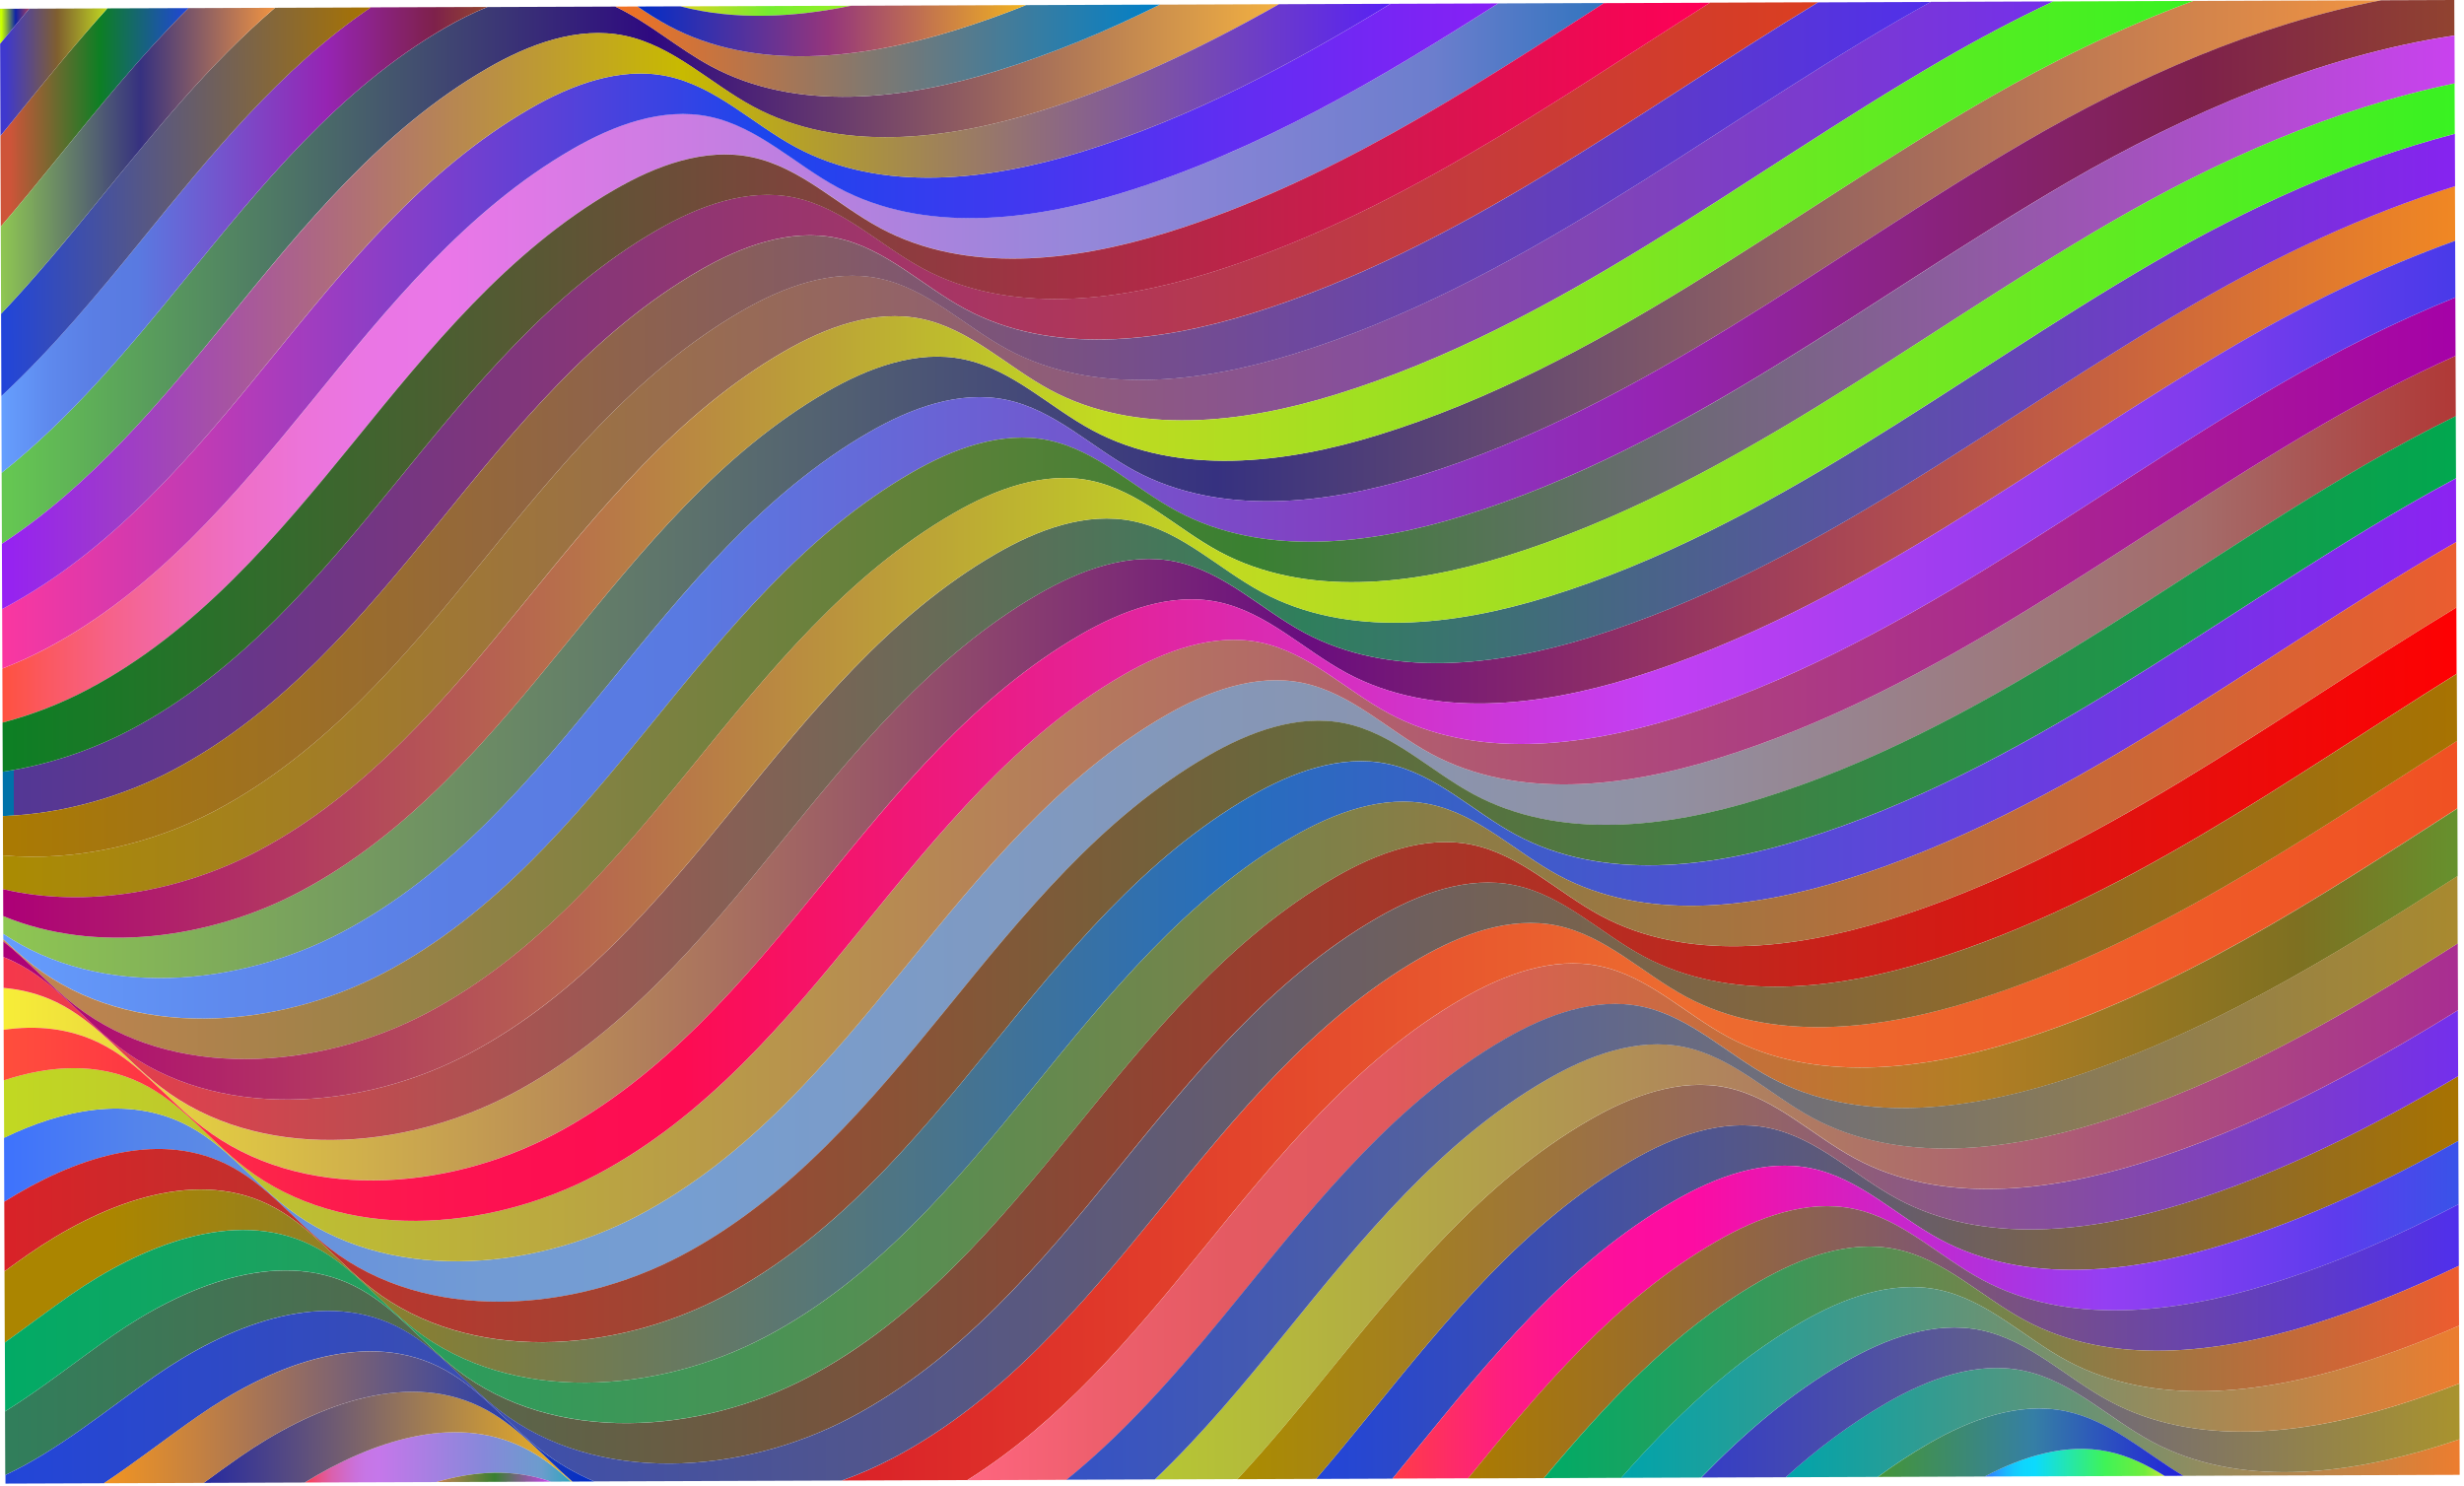 <?xml version="1.0" encoding="UTF-8" standalone="no"?><!DOCTYPE svg PUBLIC "-//W3C//DTD SVG 1.1//EN" "http://www.w3.org/Graphics/SVG/1.1/DTD/svg11.dtd"><svg width="100%" height="100%" viewBox="0 0 237 143" version="1.1" xmlns="http://www.w3.org/2000/svg" xmlns:xlink="http://www.w3.org/1999/xlink" xml:space="preserve" xmlns:serif="http://www.serif.com/" style="fill-rule:evenodd;clip-rule:evenodd;stroke-linejoin:round;stroke-miterlimit:2;"><path d="M34.021,42.526c7.354,-9.054 14.874,-18.383 25.107,-24.29c3.985,-2.302 8.663,-4.066 13.195,-3.125c4.679,0.977 8.205,4.591 12.381,6.838c8.242,4.422 18.52,3.214 27.501,0.433c15.292,-4.737 28.669,-13.44 42.084,-22.089l-10.181,0.036c-11.409,7.277 -22.995,14.138 -35.965,18.157c-8.981,2.781 -19.259,3.989 -27.501,-0.434c-4.186,-2.246 -7.703,-5.86 -12.382,-6.837c-4.54,-0.941 -9.219,0.822 -13.194,3.124c-10.243,5.917 -17.753,15.246 -25.107,24.291c-7.355,9.045 -15.105,18.277 -25.58,23.804c-1.334,0.705 -2.725,1.331 -4.152,1.886l0.019,5.197c2.865,-0.755 5.646,-1.838 8.214,-3.187c10.466,-5.535 18.207,-14.75 25.561,-23.804Z" style="fill:url(#_Linear1);fill-rule:nonzero;"/><path d="M32.917,89.672c10.475,-5.527 18.206,-14.742 25.561,-23.796c7.354,-9.053 14.873,-18.383 25.107,-24.29c3.985,-2.302 8.663,-4.066 13.194,-3.124c4.679,0.976 8.206,4.591 12.382,6.837c8.242,4.422 18.52,3.215 27.501,0.434c21.371,-6.621 39.007,-20.988 58.232,-32.151c10.463,-6.076 22.212,-11.271 34.146,-13.557l-18.093,0.065c-7.018,2.579 -13.802,5.929 -20.125,9.596c-19.215,11.162 -36.86,25.53 -58.231,32.151c-8.982,2.781 -19.26,3.988 -27.501,-0.434c-4.186,-2.247 -7.703,-5.861 -12.382,-6.837c-4.541,-0.942 -9.219,0.822 -13.195,3.124c-10.242,5.916 -17.752,15.245 -25.116,24.299c-7.364,9.054 -15.086,18.269 -25.561,23.796c-8.652,4.562 -19.695,6.02 -28.524,2.345l0.006,1.712c9.291,6.245 22.557,5.133 32.599,-0.17Z" style="fill:url(#_Linear2);fill-rule:nonzero;"/><path d="M36.988,93.568c10.475,-5.527 18.207,-14.741 25.561,-23.795c7.355,-9.054 14.874,-18.384 25.108,-24.291c3.984,-2.302 8.663,-4.066 13.194,-3.124c4.679,0.976 8.205,4.591 12.382,6.837c8.241,4.422 18.519,3.215 27.501,0.434c21.371,-6.621 39.007,-20.988 58.231,-32.151c11.329,-6.576 24.164,-12.12 37.114,-14.064l-0.012,-3.414l-7.036,0.025c-11.934,2.286 -23.683,7.481 -34.137,13.557c-19.215,11.163 -36.861,25.53 -58.232,32.151c-8.981,2.781 -19.259,3.988 -27.501,-0.434c-4.185,-2.246 -7.703,-5.861 -12.382,-6.837c-4.54,-0.942 -9.218,0.822 -13.194,3.124c-10.243,5.907 -17.753,15.246 -25.107,24.29c-7.355,9.045 -15.096,18.269 -25.561,23.796c-10.042,5.294 -23.308,6.415 -32.599,0.17l0.002,0.514c0.935,0.883 1.878,1.749 2.896,2.526c9.321,7.185 23.307,6.213 33.772,0.686Z" style="fill:url(#_Linear3);fill-rule:nonzero;"/><path d="M29.94,38.639c7.354,-9.054 14.874,-18.383 25.107,-24.291c3.985,-2.302 8.664,-4.065 13.195,-3.124c4.679,0.977 8.205,4.591 12.382,6.837c8.241,4.422 18.519,3.215 27.501,0.434c12.979,-4.028 24.574,-10.889 35.974,-18.166l-10.347,0.037c-9.413,5.753 -19.087,10.949 -29.69,14.233c-8.981,2.781 -19.259,3.988 -27.501,-0.434c-4.185,-2.246 -7.702,-5.861 -12.381,-6.837c-4.541,-0.942 -9.219,0.822 -13.195,3.124c-10.243,5.916 -17.753,15.246 -25.107,24.291c-7.354,9.045 -15.105,18.268 -25.57,23.795c-0.037,0.018 -0.065,0.036 -0.101,0.054l0.02,5.719c1.427,-0.546 2.818,-1.18 4.152,-1.886c10.475,-5.518 18.207,-14.741 25.561,-23.786Z" style="fill:url(#_Linear4);fill-rule:nonzero;"/><path d="M42.173,50.31c7.355,-9.054 14.874,-18.384 25.107,-24.291c3.985,-2.302 8.664,-4.066 13.195,-3.124c4.679,0.976 8.205,4.591 12.382,6.837c8.241,4.422 18.519,3.215 27.501,0.434c19.98,-6.191 36.708,-19.162 54.514,-29.947l-10.393,0.037c-15.513,9.846 -30.589,20.559 -48.193,26.014c-8.981,2.781 -19.259,3.988 -27.501,-0.434c-4.185,-2.246 -7.703,-5.861 -12.382,-6.837c-4.54,-0.942 -9.219,0.822 -13.194,3.124c-10.243,5.916 -17.753,15.245 -25.107,24.29c-7.355,9.045 -15.096,18.278 -25.57,23.805c-3.765,1.982 -7.974,3.38 -12.269,4.025l0.015,4.266c5.652,-0.198 11.382,-1.797 16.334,-4.404c10.466,-5.527 18.207,-14.742 25.561,-23.795Z" style="fill:url(#_Linear5);fill-rule:nonzero;"/><path d="M38.092,46.422c7.355,-9.054 14.874,-18.383 25.108,-24.29c3.984,-2.302 8.663,-4.066 13.194,-3.124c4.679,0.976 8.206,4.59 12.382,6.837c8.242,4.422 18.52,3.215 27.501,0.433c17.603,-5.454 32.68,-16.167 48.192,-26.013l-10.199,0.036c-13.414,8.65 -26.792,17.353 -42.074,22.09c-8.981,2.781 -19.259,3.989 -27.501,-0.434c-4.185,-2.246 -7.703,-5.86 -12.382,-6.837c-4.54,-0.941 -9.218,0.822 -13.194,3.125c-10.243,5.916 -17.753,15.245 -25.107,24.29c-7.355,9.045 -15.086,18.26 -25.552,23.786c-2.568,1.358 -5.349,2.441 -8.214,3.196l0.017,4.726c4.295,-0.645 8.504,-2.043 12.269,-4.025c10.474,-5.527 18.206,-14.751 25.56,-23.796Z" style="fill:url(#_Linear6);fill-rule:nonzero;"/><path d="M24.765,81.888c10.474,-5.526 18.206,-14.741 25.56,-23.795c7.355,-9.054 14.874,-18.383 25.108,-24.29c3.984,-2.303 8.663,-4.066 13.203,-3.125c4.679,0.977 8.206,4.591 12.382,6.837c8.242,4.423 18.52,3.215 27.501,0.434c21.371,-6.621 39.007,-20.988 58.232,-32.15c3.451,-2.008 7.05,-3.919 10.741,-5.661l-11.776,0.042c-1.031,0.562 -2.043,1.143 -3.046,1.723c-19.215,11.162 -36.861,25.529 -58.232,32.15c-8.981,2.781 -19.259,3.989 -27.501,-0.434c-4.185,-2.246 -7.702,-5.86 -12.381,-6.837c-4.541,-0.941 -9.219,0.822 -13.195,3.124c-10.243,5.917 -17.753,15.246 -25.107,24.291c-7.354,9.045 -15.095,18.277 -25.57,23.804c-6.139,3.241 -13.483,4.917 -20.393,4.294l0.012,3.246c7.993,1.869 17.098,0.24 24.462,-3.653Z" style="fill:url(#_Linear7);fill-rule:nonzero;"/><path d="M21.788,30.855c7.354,-9.054 14.874,-18.383 25.107,-24.29c3.985,-2.302 8.663,-4.066 13.195,-3.124c4.679,0.976 8.205,4.59 12.381,6.837c8.242,4.422 18.52,3.215 27.501,0.434c8.134,-2.521 15.711,-6.158 23.046,-10.308l-11.454,0.041c-5.035,2.501 -10.219,4.684 -15.654,6.37c-8.981,2.781 -19.259,3.989 -27.501,-0.433c-3.188,-1.709 -5.991,-4.218 -9.224,-5.749l-12.302,0.044c-1.409,0.555 -2.771,1.251 -4.059,1.992c-10.243,5.907 -17.753,15.245 -25.108,24.29c-5.352,6.582 -10.899,13.252 -17.556,18.526l0.024,6.819c8.52,-5.582 15.204,-13.578 21.604,-21.449Z" style="fill:url(#_Linear8);fill-rule:nonzero;"/><path d="M28.836,85.785c10.475,-5.527 18.207,-14.742 25.561,-23.796c7.354,-9.054 14.874,-18.383 25.107,-24.29c3.985,-2.302 8.673,-4.075 13.204,-3.133c4.679,0.976 8.205,4.59 12.382,6.837c8.241,4.422 18.519,3.215 27.501,0.434c21.371,-6.621 39.007,-20.988 58.231,-32.151c6.323,-3.667 13.107,-7.017 20.125,-9.596l-13.455,0.048c-3.691,1.742 -7.29,3.653 -10.741,5.661c-19.215,11.162 -36.861,25.529 -58.232,32.15c-8.981,2.781 -19.259,3.989 -27.501,-0.434c-4.185,-2.246 -7.703,-5.86 -12.382,-6.837c-4.54,-0.941 -9.219,0.822 -13.194,3.125c-10.243,5.916 -17.753,15.245 -25.107,24.29c-7.355,9.045 -15.105,18.269 -25.57,23.795c-7.364,3.884 -16.469,5.522 -24.462,3.653l0.009,2.589c8.829,3.675 19.881,2.217 28.524,-2.345Z" style="fill:url(#_Linear9);fill-rule:nonzero;"/><path d="M20.684,78.001c10.475,-5.527 18.206,-14.741 25.561,-23.795c7.354,-9.054 14.873,-18.383 25.107,-24.291c3.985,-2.302 8.663,-4.066 13.194,-3.124c4.679,0.976 8.206,4.591 12.382,6.837c8.242,4.422 18.52,3.215 27.501,0.434c21.371,-6.621 39.007,-20.988 58.232,-32.151c1.003,-0.58 2.024,-1.16 3.046,-1.722l-10.835,0.039c-17.806,10.785 -34.525,23.747 -54.514,29.947c-8.982,2.781 -19.26,3.988 -27.501,-0.434c-4.186,-2.246 -7.703,-5.861 -12.382,-6.837c-4.541,-0.942 -9.219,0.822 -13.195,3.124c-10.242,5.916 -17.752,15.245 -25.107,24.29c-7.354,9.045 -15.095,18.26 -25.561,23.787c-4.942,2.607 -10.682,4.206 -16.334,4.404l0.013,3.786c6.91,0.623 14.254,-1.053 20.393,-4.294Z" style="fill:url(#_Linear10);fill-rule:nonzero;"/><path d="M25.869,34.743c7.354,-9.054 14.873,-18.384 25.107,-24.291c3.985,-2.302 8.663,-4.066 13.194,-3.124c4.679,0.976 8.206,4.591 12.382,6.837c8.242,4.422 18.52,3.215 27.501,0.434c10.594,-3.284 20.276,-8.471 29.69,-14.233l-10.725,0.038c-7.335,4.15 -14.912,7.787 -23.027,10.299c-8.982,2.781 -19.26,3.988 -27.501,-0.434c-4.186,-2.246 -7.703,-5.861 -12.382,-6.837c-4.541,-0.942 -9.219,0.822 -13.195,3.124c-10.242,5.916 -17.752,15.245 -25.107,24.29c-6.418,7.88 -13.102,15.876 -21.622,21.467l0.023,6.279c0.036,-0.018 0.064,-0.036 0.101,-0.054c10.465,-5.527 18.206,-14.742 25.561,-23.795Z" style="fill:url(#_Linear11);fill-rule:nonzero;"/><path d="M17.716,26.959c7.355,-9.054 14.874,-18.383 25.108,-24.299c1.288,-0.741 2.65,-1.428 4.059,-1.992l-11.223,0.04c-8.702,5.911 -15.423,14.253 -22.024,22.364c-4.224,5.203 -8.585,10.459 -13.503,15.035l0.027,7.378c6.657,-5.274 12.204,-11.944 17.556,-18.526Z" style="fill:url(#_Linear12);fill-rule:nonzero;"/><path d="M162.165,95.887c-4.186,-2.246 -7.703,-5.861 -12.382,-6.837c-4.54,-0.942 -9.219,0.822 -13.194,3.124c-10.243,5.916 -17.753,15.246 -25.108,24.291c-7.354,9.045 -15.086,18.268 -25.56,23.795c-1.574,0.83 -3.232,1.563 -4.945,2.173l12.071,-0.044c8.953,-5.601 15.886,-13.89 22.506,-22.037c7.354,-9.054 14.874,-18.383 25.107,-24.29c3.985,-2.303 8.663,-4.066 13.195,-3.125c4.679,0.977 8.205,4.591 12.381,6.837c8.242,4.423 18.52,3.215 27.501,0.434c15.494,-4.8 29.028,-13.672 42.617,-22.437l-0.023,-6.5c-14.979,9.568 -29.642,19.766 -46.674,25.041c-8.982,2.79 -19.26,3.997 -27.492,-0.425Z" style="fill:url(#_Linear13);fill-rule:nonzero;"/><path d="M0,0.844l0.012,3.37c0.927,-1.129 1.864,-2.259 2.81,-3.38l-2.822,0.01Z" style="fill:url(#_Linear14);fill-rule:nonzero;"/><path d="M166.236,99.783c-4.185,-2.246 -7.702,-5.86 -12.381,-6.837c-4.541,-0.941 -9.219,0.822 -13.195,3.124c-10.243,5.917 -17.753,15.246 -25.107,24.291c-6.62,8.146 -13.553,16.427 -22.505,22.037l9.553,-0.034c6.428,-5.211 11.827,-11.695 17.033,-18.107c7.354,-9.054 14.873,-18.383 25.107,-24.29c3.985,-2.303 8.663,-4.066 13.194,-3.125c4.679,0.977 8.206,4.591 12.382,6.837c8.242,4.423 18.52,3.215 27.501,0.434c13.956,-4.324 26.314,-11.942 38.569,-19.825l-0.023,-6.509c-13.59,8.766 -27.123,17.638 -42.617,22.438c-8.991,2.781 -19.269,3.98 -27.511,-0.434Z" style="fill:url(#_Linear15);fill-rule:nonzero;"/><path d="M81.87,0.552l-16.423,0.058c5.224,1.365 10.931,1.07 16.423,-0.058Z" style="fill:url(#_Linear16);fill-rule:nonzero;"/><path d="M64.328,2.485c-1.035,-0.555 -2.033,-1.198 -3.022,-1.86l-2.13,0.008c3.224,1.531 6.036,4.04 9.224,5.749c8.241,4.422 18.519,3.214 27.501,0.433c5.426,-1.677 10.619,-3.86 15.654,-6.37l-12.864,0.046c-2.247,0.895 -4.531,1.71 -6.862,2.428c-8.981,2.781 -19.259,3.989 -27.501,-0.434Z" style="fill:url(#_Linear17);fill-rule:nonzero;"/><path d="M13.636,23.072c6.601,-8.111 13.322,-16.453 22.024,-22.355l-9.203,0.033c-6.334,5.396 -11.65,11.987 -16.893,18.426c-3.03,3.735 -6.133,7.488 -9.459,11.012l0.028,7.919c4.927,-4.576 9.279,-9.832 13.503,-15.035Z" style="fill:url(#_Linear18);fill-rule:nonzero;"/><path d="M18.13,0.78l-7.802,0.027c-3.104,3.426 -6.024,7.028 -8.916,10.585c-0.459,0.56 -0.909,1.121 -1.368,1.681l0.031,8.726c1.846,-2.144 3.636,-4.332 5.408,-6.511c4.031,-4.953 8.107,-9.996 12.647,-14.508Z" style="fill:url(#_Linear19);fill-rule:nonzero;"/><path d="M10.319,0.807l-7.497,0.027c-0.946,1.121 -1.883,2.251 -2.81,3.38l0.032,8.85c0.459,-0.56 0.909,-1.12 1.368,-1.672c2.892,-3.557 5.812,-7.159 8.907,-10.585Z" style="fill:url(#_Linear20);fill-rule:nonzero;"/><path d="M64.328,2.485c8.242,4.423 18.52,3.215 27.501,0.434c2.331,-0.718 4.615,-1.533 6.862,-2.428l-16.821,0.061c-5.501,1.128 -11.199,1.423 -16.423,0.058l-4.132,0.015c0.98,0.662 1.978,1.305 3.013,1.86Z" style="fill:url(#_Linear21);fill-rule:nonzero;"/><path d="M26.448,0.75l-8.318,0.03c-4.54,4.512 -8.616,9.555 -12.647,14.508c-1.772,2.179 -3.562,4.367 -5.408,6.511l0.03,8.389c3.326,-3.515 6.42,-7.277 9.459,-11.012c5.243,-6.439 10.559,-13.03 16.884,-18.426Z" style="fill:url(#_Linear22);fill-rule:nonzero;"/><path d="M161.036,115.525c3.985,-2.302 8.663,-4.066 13.195,-3.125c4.679,0.977 8.205,4.591 12.381,6.838c8.242,4.422 18.52,3.214 27.502,0.433c7.866,-2.44 15.231,-5.925 22.345,-9.914l-0.022,-6.225c-8.383,4.96 -17.036,9.345 -26.404,12.252c-8.982,2.781 -19.26,3.988 -27.501,-0.434c-4.186,-2.246 -7.703,-5.86 -12.382,-6.837c-4.541,-0.941 -9.219,0.822 -13.194,3.124c-10.243,5.916 -17.753,15.246 -25.108,24.291c-1.726,2.125 -3.47,4.251 -5.27,6.35l7.359,-0.026c0.661,-0.809 1.322,-1.619 1.983,-2.428c7.363,-9.054 14.873,-18.383 25.116,-24.299Z" style="fill:url(#_Linear23);fill-rule:nonzero;"/><path d="M156.956,111.637c3.984,-2.302 8.663,-4.065 13.194,-3.124c4.679,0.977 8.205,4.591 12.382,6.837c8.241,4.422 18.519,3.215 27.501,0.434c9.368,-2.907 18.021,-7.292 26.404,-12.252l-0.022,-6.341c-9.653,5.95 -19.575,11.332 -30.463,14.706c-8.981,2.781 -19.259,3.988 -27.501,-0.434c-4.186,-2.246 -7.703,-5.861 -12.382,-6.837c-4.54,-0.942 -9.219,0.822 -13.194,3.124c-10.243,5.916 -17.753,15.246 -25.107,24.29c-2.819,3.469 -5.693,6.964 -8.761,10.265l7.571,-0.027c1.8,-2.09 3.544,-4.225 5.27,-6.35c7.355,-9.045 14.865,-18.383 25.108,-24.291Z" style="fill:url(#_Linear24);fill-rule:nonzero;"/><path d="M165.108,119.421c3.985,-2.302 8.663,-4.066 13.194,-3.124c4.679,0.976 8.206,4.59 12.382,6.837c8.242,4.422 18.52,3.215 27.501,0.433c6.384,-1.973 12.433,-4.646 18.296,-7.718l-0.022,-6.092c-7.123,3.989 -14.479,7.474 -22.345,9.914c-8.982,2.781 -19.26,3.989 -27.502,-0.433c-4.185,-2.247 -7.702,-5.861 -12.381,-6.838c-4.541,-0.941 -9.219,0.823 -13.195,3.125c-10.243,5.916 -17.753,15.245 -25.107,24.29c-0.661,0.809 -1.322,1.619 -1.983,2.428l7.267,-0.026c6.978,-8.565 14.213,-17.21 23.895,-22.796Z" style="fill:url(#_Linear25);fill-rule:nonzero;"/><path d="M50.247,139.208c-6.642,-3.204 -14.527,-0.542 -20.931,3.418l12.643,-0.045c3.703,-1.077 7.502,-1.304 11.02,-0.039l1.946,-0.007c-1.425,-1.29 -2.932,-2.482 -4.678,-3.327Z" style="fill:url(#_Linear26);fill-rule:nonzero;"/><path d="M169.189,123.308c3.984,-2.302 8.663,-4.066 13.194,-3.124c4.679,0.976 8.205,4.591 12.382,6.837c8.241,4.422 18.519,3.215 27.501,0.434c4.919,-1.525 9.652,-3.467 14.237,-5.673l-0.022,-5.933c-5.863,3.072 -11.912,5.736 -18.296,7.718c-8.981,2.782 -19.259,3.989 -27.501,-0.433c-4.186,-2.247 -7.703,-5.861 -12.382,-6.837c-4.54,-0.942 -9.219,0.822 -13.194,3.124c-9.682,5.586 -16.927,14.231 -23.905,22.805l7.295,-0.026c6.033,-7.222 12.482,-14.154 20.691,-18.892Z" style="fill:url(#_Linear27);fill-rule:nonzero;"/><path d="M152.884,107.741c3.985,-2.302 8.663,-4.066 13.194,-3.124c4.679,0.976 8.206,4.591 12.382,6.837c8.242,4.422 18.52,3.215 27.501,0.434c10.888,-3.373 20.801,-8.756 30.463,-14.706l-0.023,-6.429c-10.94,6.93 -22.094,13.39 -34.511,17.239c-8.982,2.781 -19.26,3.988 -27.501,-0.434c-4.186,-2.246 -7.703,-5.861 -12.382,-6.837c-4.541,-0.942 -9.219,0.822 -13.195,3.124c-10.242,5.916 -17.752,15.245 -25.107,24.29c-3.966,4.883 -8.043,9.81 -12.601,14.19l7.921,-0.029c3.068,-3.301 5.942,-6.796 8.761,-10.264c7.345,-9.045 14.855,-18.375 25.098,-24.291Z" style="fill:url(#_Linear28);fill-rule:nonzero;"/><path d="M123.696,128.144c7.354,-9.054 14.874,-18.383 25.107,-24.29c3.985,-2.302 8.663,-4.066 13.195,-3.124c4.679,0.976 8.205,4.59 12.381,6.837c8.242,4.422 18.52,3.215 27.502,0.434c12.417,-3.849 23.571,-10.31 34.511,-17.239l-0.024,-6.482c-12.246,7.883 -24.613,15.5 -38.568,19.824c-8.982,2.782 -19.26,3.989 -27.501,-0.433c-4.186,-2.247 -7.703,-5.861 -12.382,-6.838c-4.541,-0.941 -9.219,0.823 -13.195,3.125c-10.242,5.916 -17.752,15.245 -25.107,24.29c-5.206,6.413 -10.605,12.905 -17.032,18.107l8.502,-0.03c4.568,-4.362 8.645,-9.298 12.611,-14.181Z" style="fill:url(#_Linear29);fill-rule:nonzero;"/><path d="M198.688,135.76c4.273,0.889 7.585,3.99 11.309,6.22l26.587,-0.095l-0.013,-3.423c-0.69,0.233 -1.381,0.457 -2.072,0.672c-8.981,2.782 -19.259,3.989 -27.501,-0.433c-4.186,-2.247 -7.703,-5.861 -12.382,-6.838c-4.54,-0.941 -9.219,0.823 -13.194,3.125c-3.507,2.025 -6.698,4.449 -9.667,7.129l8.862,-0.032c1.564,-1.15 3.183,-2.228 4.876,-3.201c3.976,-2.302 8.663,-4.075 13.195,-3.124Z" style="fill:url(#_Linear30);fill-rule:nonzero;"/><path d="M173.26,127.204c3.985,-2.302 8.663,-4.066 13.195,-3.124c4.679,0.976 8.205,4.591 12.381,6.837c8.242,4.422 18.52,3.215 27.501,0.434c3.492,-1.077 6.871,-2.366 10.186,-3.814l-0.02,-5.755c-4.594,2.215 -9.318,4.148 -14.237,5.673c-8.982,2.781 -19.26,3.988 -27.501,-0.434c-4.186,-2.246 -7.703,-5.861 -12.382,-6.837c-4.54,-0.942 -9.219,0.822 -13.194,3.124c-8.2,4.738 -14.658,11.67 -20.682,18.892l7.433,-0.027c5.088,-5.764 10.62,-11.096 17.32,-14.969Z" style="fill:url(#_Linear31);fill-rule:nonzero;"/><path d="M41.959,142.581l11.02,-0.039c-3.518,-1.265 -7.317,-1.038 -11.02,0.039Z" style="fill:url(#_Linear32);fill-rule:nonzero;"/><path d="M202.768,139.647c-4.051,-0.846 -8.205,0.473 -11.887,2.401l17.318,-0.062c-1.691,-1.049 -3.465,-1.929 -5.431,-2.339Z" style="fill:url(#_Linear33);fill-rule:nonzero;"/><path d="M202.768,139.647c1.975,0.41 3.74,1.29 5.431,2.339l1.808,-0.006c-3.734,-2.239 -7.037,-5.331 -11.31,-6.22c-4.541,-0.942 -9.219,0.822 -13.195,3.124c-1.693,0.981 -3.321,2.051 -4.876,3.201l10.273,-0.037c3.664,-1.928 7.818,-3.247 11.869,-2.401Z" style="fill:url(#_Linear34);fill-rule:nonzero;"/><path d="M194.616,131.863c4.679,0.977 8.205,4.591 12.382,6.838c8.242,4.422 18.52,3.215 27.501,0.433c0.691,-0.215 1.382,-0.439 2.072,-0.672l-0.019,-5.365c-2.007,0.779 -4.052,1.495 -6.125,2.141c-8.981,2.781 -19.259,3.989 -27.501,-0.434c-4.185,-2.246 -7.703,-5.86 -12.381,-6.837c-4.541,-0.941 -9.219,0.822 -13.195,3.125c-5.154,2.971 -9.612,6.818 -13.71,11.054l8.124,-0.029c2.969,-2.68 6.161,-5.104 9.667,-7.129c3.966,-2.302 8.645,-4.066 13.185,-3.125Z" style="fill:url(#_Linear35);fill-rule:nonzero;"/><path d="M41.069,97.455c10.475,-5.526 18.207,-14.741 25.561,-23.795c7.354,-9.054 14.874,-18.383 25.107,-24.29c3.985,-2.303 8.663,-4.066 13.195,-3.125c4.679,0.977 8.205,4.591 12.381,6.837c8.242,4.423 18.52,3.215 27.502,0.434c21.371,-6.621 39.007,-20.988 58.231,-32.15c10.142,-5.889 21.494,-10.949 33.059,-13.341l-0.017,-4.611c-12.949,1.935 -25.785,7.479 -37.113,14.064c-19.216,11.163 -36.861,25.53 -58.232,32.151c-8.981,2.781 -19.259,3.988 -27.501,-0.434c-4.186,-2.246 -7.703,-5.861 -12.382,-6.837c-4.54,-0.942 -9.219,0.822 -13.194,3.124c-10.243,5.907 -17.753,15.237 -25.117,24.291c-7.363,9.054 -15.086,18.268 -25.561,23.795c-10.474,5.527 -24.46,6.508 -33.772,-0.677c-1.018,-0.786 -1.961,-1.652 -2.896,-2.526l0.001,0.213c2.432,1.906 4.506,4.311 6.975,6.209c9.313,7.176 23.299,6.195 33.773,0.668Z" style="fill:url(#_Linear36);fill-rule:nonzero;"/><path d="M177.341,131.092c3.985,-2.303 8.663,-4.066 13.194,-3.125c4.679,0.977 8.206,4.591 12.382,6.838c8.242,4.422 18.52,3.214 27.501,0.433c2.073,-0.646 4.117,-1.362 6.125,-2.141l-0.02,-5.56c-3.315,1.448 -6.694,2.728 -10.186,3.814c-8.981,2.781 -19.259,3.988 -27.501,-0.434c-4.185,-2.246 -7.702,-5.861 -12.381,-6.837c-4.541,-0.941 -9.219,0.822 -13.195,3.124c-6.709,3.873 -12.241,9.205 -17.33,14.969l7.691,-0.027c4.107,-4.236 8.566,-8.074 13.72,-11.054Z" style="fill:url(#_Linear37);fill-rule:nonzero;"/><path d="M21.709,111.97c3.926,1.902 6.604,5.519 10.035,8.158c9.321,7.186 23.307,6.204 33.773,0.678c10.465,-5.527 18.206,-14.742 25.561,-23.796c7.354,-9.053 14.873,-18.383 25.107,-24.29c3.985,-2.302 8.663,-4.066 13.194,-3.124c4.679,0.976 8.206,4.591 12.382,6.837c8.242,4.422 18.52,3.215 27.501,0.434c21.371,-6.621 39.007,-20.988 58.232,-32.151c2.816,-1.633 5.724,-3.213 8.716,-4.678l-0.021,-5.808c-4.41,1.984 -8.69,4.216 -12.767,6.59c-19.215,11.162 -36.86,25.529 -58.231,32.15c-8.982,2.782 -19.26,3.989 -27.501,-0.433c-4.186,-2.247 -7.703,-5.861 -12.382,-6.837c-4.541,-0.942 -9.219,0.822 -13.195,3.124c-10.242,5.916 -17.753,15.245 -25.107,24.29c-7.354,9.045 -15.086,18.269 -25.561,23.796c-10.474,5.526 -24.46,6.507 -33.773,-0.678c-3.43,-2.648 -6.108,-6.265 -10.034,-8.158c-5.414,-2.614 -11.652,-1.324 -17.25,1.383l0.023,6.155c6.468,-4.076 14.527,-6.916 21.298,-3.642Z" style="fill:url(#_Linear38);fill-rule:nonzero;"/><path d="M9.485,100.291c3.926,1.901 6.604,5.519 10.035,8.158c9.322,7.185 23.308,6.204 33.773,0.677c10.465,-5.527 18.207,-14.741 25.561,-23.795c7.354,-9.054 14.873,-18.383 25.107,-24.291c3.985,-2.302 8.663,-4.065 13.195,-3.124c4.679,0.977 8.205,4.591 12.381,6.837c8.242,4.422 18.52,3.215 27.501,0.434c21.371,-6.621 39.007,-20.988 58.232,-32.151c6.543,-3.801 13.595,-7.258 20.88,-9.873l-0.019,-5.25c-8.723,2.709 -17.184,6.73 -24.942,11.236c-19.215,11.163 -36.86,25.53 -58.231,32.151c-8.982,2.781 -19.26,3.988 -27.501,-0.434c-4.186,-2.246 -7.703,-5.861 -12.382,-6.837c-4.541,-0.942 -9.219,0.822 -13.195,3.124c-10.242,5.916 -17.753,15.246 -25.107,24.299c-7.354,9.054 -15.086,18.269 -25.561,23.796c-10.474,5.526 -24.46,6.508 -33.772,-0.678c-3.431,-2.648 -6.109,-6.265 -10.035,-8.158c-1.626,-0.783 -3.334,-1.22 -5.068,-1.365l0.014,4.026c3.125,-0.455 6.243,-0.173 9.134,1.218Z" style="fill:url(#_Linear39);fill-rule:nonzero;"/><path d="M17.638,108.074c3.926,1.902 6.604,5.519 10.034,8.158c9.322,7.185 23.308,6.204 33.773,0.678c10.466,-5.527 18.207,-14.742 25.561,-23.796c7.354,-9.054 14.874,-18.383 25.107,-24.29c3.985,-2.302 8.664,-4.066 13.195,-3.124c4.679,0.976 8.205,4.59 12.382,6.837c8.241,4.422 18.519,3.215 27.501,0.433c21.371,-6.621 39.007,-20.988 58.231,-32.15c4.086,-2.374 8.357,-4.606 12.767,-6.59l-0.02,-5.622c-5.847,2.37 -11.499,5.228 -16.828,8.325c-19.215,11.162 -36.86,25.529 -58.231,32.15c-8.981,2.781 -19.259,3.989 -27.501,-0.434c-4.186,-2.246 -7.703,-5.86 -12.382,-6.837c-4.54,-0.941 -9.219,0.822 -13.194,3.125c-10.234,5.907 -17.744,15.245 -25.098,24.29c-7.355,9.045 -15.087,18.269 -25.561,23.795c-10.475,5.527 -24.461,6.508 -33.773,-0.677c-3.431,-2.648 -6.109,-6.266 -10.035,-8.158c-4.138,-1.998 -8.748,-1.716 -13.188,-0.263l0.02,5.542c5.578,-2.716 11.817,-4.006 17.24,-1.392Z" style="fill:url(#_Linear40);fill-rule:nonzero;"/><path d="M13.557,104.187c3.926,1.901 6.604,5.519 10.035,8.158c9.321,7.185 23.307,6.204 33.773,0.677c10.465,-5.526 18.206,-14.741 25.56,-23.795c7.355,-9.054 14.874,-18.383 25.108,-24.29c3.984,-2.303 8.663,-4.066 13.194,-3.125c4.679,0.977 8.206,4.591 12.382,6.837c8.242,4.423 18.52,3.215 27.501,0.434c21.371,-6.621 39.007,-20.988 58.231,-32.15c5.32,-3.097 10.981,-5.955 16.828,-8.325l-0.019,-5.445c-7.285,2.615 -14.337,6.072 -20.88,9.873c-19.215,11.163 -36.861,25.53 -58.232,32.151c-8.981,2.781 -19.259,3.988 -27.501,-0.434c-4.185,-2.246 -7.702,-5.86 -12.381,-6.837c-4.541,-0.941 -9.219,0.822 -13.195,3.124c-10.233,5.916 -17.744,15.246 -25.107,24.3c-7.364,9.054 -15.086,18.268 -25.561,23.795c-10.475,5.527 -24.461,6.508 -33.773,-0.677c-3.431,-2.648 -6.109,-6.266 -10.035,-8.158c-2.882,-1.391 -6,-1.682 -9.134,-1.227l0.018,4.86c4.439,-1.462 9.059,-1.744 13.188,0.254Z" style="fill:url(#_Linear41);fill-rule:nonzero;"/><path d="M15.449,104.562c9.321,7.185 23.307,6.203 33.773,0.677c10.465,-5.527 18.206,-14.742 25.56,-23.796c7.355,-9.053 14.865,-18.383 25.108,-24.29c3.984,-2.302 8.663,-4.066 13.194,-3.124c4.679,0.976 8.205,4.591 12.382,6.837c8.241,4.422 18.519,3.215 27.501,0.434c21.371,-6.621 39.007,-20.988 58.231,-32.151c7.758,-4.506 16.219,-8.527 24.942,-11.236l-0.018,-5.046c-10.153,2.635 -20.041,7.193 -28.995,12.395c-19.215,11.162 -36.861,25.529 -58.232,32.15c-8.981,2.782 -19.259,3.989 -27.501,-0.433c-4.185,-2.247 -7.703,-5.861 -12.381,-6.838c-4.541,-0.941 -9.219,0.823 -13.195,3.125c-10.243,5.916 -17.753,15.245 -25.107,24.29c-7.355,9.045 -15.086,18.269 -25.561,23.795c-10.475,5.527 -24.461,6.508 -33.773,-0.677c-3.431,-2.648 -6.109,-6.265 -10.035,-8.158c-0.332,-0.158 -0.665,-0.308 -1.006,-0.44l0.01,2.962c1.734,0.145 3.442,0.582 5.068,1.365c3.917,1.902 6.604,5.51 10.035,8.159Z" style="fill:url(#_Linear42);fill-rule:nonzero;"/><path d="M11.368,100.674c9.321,7.185 23.307,6.204 33.773,0.678c10.465,-5.527 18.206,-14.742 25.561,-23.796c7.354,-9.054 14.873,-18.383 25.107,-24.29c3.985,-2.302 8.663,-4.066 13.194,-3.125c4.679,0.977 8.206,4.591 12.382,6.838c8.242,4.422 18.52,3.215 27.501,0.433c21.371,-6.621 39.007,-20.988 58.232,-32.15c8.954,-5.202 18.842,-9.751 28.995,-12.395l-0.017,-4.842c-11.565,2.383 -22.918,7.452 -33.059,13.341c-19.215,11.162 -36.861,25.529 -58.232,32.15c-8.981,2.781 -19.259,3.989 -27.501,-0.433c-4.185,-2.247 -7.703,-5.861 -12.381,-6.838c-4.541,-0.941 -9.219,0.823 -13.195,3.125c-10.243,5.916 -17.753,15.245 -25.107,24.29c-7.355,9.045 -15.086,18.269 -25.561,23.795c-10.475,5.527 -24.461,6.508 -33.773,-0.677c-2.46,-1.898 -4.543,-4.302 -6.966,-6.209l0.005,1.498c0.342,0.132 0.674,0.273 1.007,0.44c3.926,1.902 6.604,5.519 10.035,8.167Z" style="fill:url(#_Linear43);fill-rule:nonzero;"/><path d="M38.014,127.537c3.926,1.902 6.604,5.519 10.035,8.158c9.321,7.186 23.307,6.204 33.772,0.678c10.466,-5.527 18.207,-14.742 25.561,-23.796c7.355,-9.053 14.874,-18.383 25.107,-24.29c3.985,-2.302 8.664,-4.066 13.195,-3.124c4.679,0.976 8.205,4.59 12.382,6.837c8.241,4.422 18.519,3.215 27.501,0.434c18.561,-5.751 34.308,-17.345 50.723,-27.61l-0.023,-6.385c-17.898,10.821 -34.69,23.881 -54.781,30.098c-8.981,2.782 -19.259,3.989 -27.501,-0.433c-4.186,-2.247 -7.703,-5.861 -12.382,-6.837c-4.54,-0.942 -9.219,0.822 -13.194,3.124c-10.243,5.916 -17.753,15.245 -25.108,24.29c-7.354,9.045 -15.076,18.278 -25.551,23.804c-10.475,5.527 -24.461,6.508 -33.773,-0.677c-3.431,-2.648 -6.109,-6.265 -10.035,-8.158c-7.408,-3.574 -16.35,0.156 -23.074,4.818c-3.44,2.389 -6.815,5.097 -10.385,7.318l0.022,6.119c5.146,-2.413 9.725,-6.269 14.434,-9.55c6.725,-4.67 15.675,-8.392 23.075,-4.818Z" style="fill:url(#_Linear44);fill-rule:nonzero;"/><path d="M42.094,131.425c3.927,1.901 6.605,5.518 10.035,8.158c1.563,1.2 3.254,2.178 5.037,2.935l23.801,-0.085c1.704,-0.61 3.361,-1.343 4.944,-2.173c10.475,-5.527 18.207,-14.742 25.561,-23.795c7.355,-9.054 14.874,-18.384 25.107,-24.291c3.985,-2.302 8.664,-4.066 13.195,-3.124c4.679,0.976 8.205,4.591 12.382,6.837c8.241,4.422 18.519,3.215 27.501,0.434c17.032,-5.275 31.695,-15.473 46.674,-25.042l-0.023,-6.455c-16.415,10.265 -32.161,21.859 -50.723,27.61c-8.981,2.781 -19.259,3.988 -27.501,-0.434c-4.185,-2.247 -7.703,-5.861 -12.382,-6.837c-4.54,-0.942 -9.219,0.822 -13.194,3.124c-10.243,5.916 -17.753,15.245 -25.107,24.29c-7.355,9.045 -15.086,18.269 -25.561,23.796c-10.475,5.526 -24.461,6.508 -33.773,-0.678c-3.431,-2.648 -6.109,-6.265 -10.035,-8.158c-7.409,-3.574 -16.35,0.156 -23.074,4.818c-4.71,3.272 -9.298,7.137 -14.435,9.549l0.003,0.825l9.48,-0.034c3.073,-2.033 6.025,-4.358 9.033,-6.444c6.696,-4.67 15.647,-8.4 23.055,-4.826Z" style="fill:url(#_Linear45);fill-rule:nonzero;"/><path d="M25.79,115.858c3.926,1.901 6.604,5.519 10.035,8.158c9.321,7.185 23.307,6.204 33.773,0.677c10.465,-5.527 18.206,-14.741 25.56,-23.795c7.355,-9.054 14.874,-18.383 25.108,-24.291c3.984,-2.302 8.663,-4.066 13.194,-3.124c4.679,0.976 8.206,4.591 12.382,6.837c8.242,4.422 18.52,3.215 27.501,0.434c21.371,-6.621 39.007,-20.988 58.232,-32.151c1.527,-0.883 3.083,-1.758 4.656,-2.597l-0.021,-5.977c-2.983,1.465 -5.891,3.045 -8.716,4.678c-19.216,11.163 -36.861,25.53 -58.232,32.151c-8.981,2.781 -19.259,3.988 -27.501,-0.434c-4.185,-2.246 -7.703,-5.861 -12.382,-6.837c-4.54,-0.942 -9.219,0.822 -13.194,3.124c-10.243,5.916 -17.753,15.246 -25.107,24.291c-7.355,9.045 -15.086,18.268 -25.561,23.795c-10.475,5.527 -24.461,6.508 -33.773,-0.677c-3.431,-2.648 -6.109,-6.266 -10.035,-8.158c-6.771,-3.275 -14.83,-0.435 -21.298,3.65l0.023,6.695c0.755,-0.553 1.518,-1.096 2.282,-1.631c6.715,-4.662 15.665,-8.392 23.074,-4.818Z" style="fill:url(#_Linear46);fill-rule:nonzero;"/><path d="M50.247,139.208c1.755,0.845 3.253,2.037 4.687,3.327l0.12,-0.001c-2.905,-2.508 -5.405,-5.532 -8.888,-7.213c-7.409,-3.574 -16.35,0.156 -23.074,4.818c-1.169,0.811 -2.337,1.667 -3.505,2.522l9.72,-0.035c6.413,-3.951 14.298,-6.622 20.94,-3.418Z" style="fill:url(#_Linear47);fill-rule:nonzero;"/><path d="M46.166,135.321c3.483,1.681 5.974,4.705 8.888,7.213l2.112,-0.007c-1.783,-0.766 -3.474,-1.735 -5.037,-2.935c-3.43,-2.649 -6.108,-6.266 -10.035,-8.158c-7.408,-3.574 -16.349,0.156 -23.074,4.818c-2.999,2.085 -5.951,4.41 -9.033,6.443l9.609,-0.034c1.169,-0.856 2.328,-1.702 3.505,-2.522c6.715,-4.671 15.666,-8.392 23.065,-4.818Z" style="fill:url(#_Linear48);fill-rule:nonzero;"/><path d="M29.861,119.754c3.927,1.901 6.605,5.519 10.035,8.158c9.322,7.185 23.308,6.204 33.773,0.677c10.466,-5.526 18.207,-14.741 25.561,-23.795c7.354,-9.054 14.874,-18.383 25.107,-24.29c3.985,-2.303 8.663,-4.066 13.195,-3.125c4.679,0.977 8.205,4.591 12.381,6.837c8.242,4.423 18.52,3.215 27.501,0.434c21.371,-6.621 39.008,-20.988 58.232,-32.15c0.203,-0.116 0.405,-0.232 0.607,-0.348l-0.021,-6.137c-1.574,0.839 -3.13,1.714 -4.657,2.597c-19.216,11.163 -36.861,25.53 -58.232,32.151c-8.981,2.781 -19.259,3.988 -27.501,-0.434c-4.186,-2.246 -7.703,-5.861 -12.382,-6.837c-4.54,-0.942 -9.219,0.822 -13.194,3.124c-10.243,5.916 -17.753,15.246 -25.108,24.291c-7.354,9.045 -15.086,18.268 -25.56,23.795c-10.475,5.527 -24.461,6.508 -33.773,-0.677c-3.431,-2.648 -6.109,-6.266 -10.035,-8.158c-7.409,-3.574 -16.35,0.156 -23.074,4.818c-0.764,0.526 -1.518,1.078 -2.282,1.631l0.025,6.846c2.125,-1.524 4.212,-3.11 6.328,-4.581c6.725,-4.68 15.675,-8.401 23.074,-4.827Z" style="fill:url(#_Linear49);fill-rule:nonzero;"/><path d="M33.942,123.641c3.926,1.902 6.604,5.519 10.035,8.158c9.321,7.185 23.307,6.204 33.773,0.678c10.465,-5.527 18.206,-14.742 25.561,-23.796c7.354,-9.054 14.873,-18.383 25.107,-24.29c3.985,-2.302 8.663,-4.066 13.194,-3.125c4.679,0.977 8.206,4.591 12.382,6.838c8.242,4.422 18.52,3.215 27.501,0.433c20.082,-6.226 36.874,-19.286 54.781,-30.098l-0.023,-6.287c-0.202,0.116 -0.404,0.232 -0.607,0.348c-19.215,11.162 -36.861,25.529 -58.232,32.15c-8.981,2.781 -19.259,3.989 -27.501,-0.434c-4.185,-2.246 -7.702,-5.86 -12.381,-6.837c-4.541,-0.941 -9.219,0.822 -13.195,3.125c-10.243,5.916 -17.753,15.245 -25.107,24.29c-7.354,9.045 -15.086,18.269 -25.552,23.795c-10.465,5.527 -24.46,6.508 -33.772,-0.677c-3.431,-2.648 -6.109,-6.266 -10.035,-8.158c-7.409,-3.574 -16.35,0.156 -23.075,4.818c-2.115,1.471 -4.203,3.057 -6.328,4.581l0.024,6.624c3.57,-2.221 6.945,-4.929 10.385,-7.318c6.706,-4.662 15.656,-8.392 23.065,-4.818Z" style="fill:url(#_Linear50);fill-rule:nonzero;"/><defs><linearGradient id="_Linear1" x1="0" y1="0" x2="1" y2="0" gradientUnits="userSpaceOnUse" gradientTransform="matrix(154.285,-0.552,0.531,148.364,0.123,35.179)"><stop offset="0" style="stop-color:#ff503b;stop-opacity:1"/><stop offset="0.03" style="stop-color:#fb585f;stop-opacity:1"/><stop offset="0.07" style="stop-color:#f66289;stop-opacity:1"/><stop offset="0.11" style="stop-color:#f169ab;stop-opacity:1"/><stop offset="0.15" style="stop-color:#ee6fc6;stop-opacity:1"/><stop offset="0.19" style="stop-color:#ec74d9;stop-opacity:1"/><stop offset="0.23" style="stop-color:#ea76e4;stop-opacity:1"/><stop offset="0.28" style="stop-color:#ea77e8;stop-opacity:1"/><stop offset="0.67" style="stop-color:#9687da;stop-opacity:1"/><stop offset="0.89" style="stop-color:#6c7ecd;stop-opacity:1"/><stop offset="1" style="stop-color:#2f74be;stop-opacity:1"/></linearGradient><linearGradient id="_Linear2" x1="0" y1="0" x2="1" y2="0" gradientUnits="userSpaceOnUse" gradientTransform="matrix(229.039,-0.819,0.788,220.249,0.167,47.5)"><stop offset="0" style="stop-color:#8fc752;stop-opacity:1"/><stop offset="0.51" style="stop-color:#363180;stop-opacity:1"/><stop offset="1" style="stop-color:#f19441;stop-opacity:1"/></linearGradient><linearGradient id="_Linear3" x1="0" y1="0" x2="1" y2="0" gradientUnits="userSpaceOnUse" gradientTransform="matrix(236.076,-0.844,0.812,227.016,0.174,49.453)"><stop offset="0" style="stop-color:#66a0ff;stop-opacity:1"/><stop offset="0.01" style="stop-color:#659cfc;stop-opacity:1"/><stop offset="0.1" style="stop-color:#5e89ed;stop-opacity:1"/><stop offset="0.19" style="stop-color:#5a7ee4;stop-opacity:1"/><stop offset="0.28" style="stop-color:#597ae1;stop-opacity:1"/><stop offset="0.67" style="stop-color:#9624b3;stop-opacity:1"/><stop offset="0.89" style="stop-color:#7e214b;stop-opacity:1"/><stop offset="1" style="stop-color:#92452e;stop-opacity:1"/></linearGradient><linearGradient id="_Linear4" x1="0" y1="0" x2="1" y2="0" gradientUnits="userSpaceOnUse" gradientTransform="matrix(144.1,-0.515,0.496,138.57,0.114,32.579)"><stop offset="0" style="stop-color:#fb37a0;stop-opacity:1"/><stop offset="0.51" style="stop-color:#1c45ed;stop-opacity:1"/><stop offset="1" style="stop-color:#8820f5;stop-opacity:1"/></linearGradient><linearGradient id="_Linear5" x1="0" y1="0" x2="1" y2="0" gradientUnits="userSpaceOnUse" gradientTransform="matrix(174.879,-0.626,0.602,168.168,0.139,39.678)"><stop offset="0" style="stop-color:#0072a9;stop-opacity:1"/><stop offset="0" style="stop-color:#533795;stop-opacity:1"/><stop offset="0.51" style="stop-color:#a53566;stop-opacity:1"/><stop offset="1" style="stop-color:#da3e21;stop-opacity:1"/></linearGradient><linearGradient id="_Linear6" x1="0" y1="0" x2="1" y2="0" gradientUnits="userSpaceOnUse" gradientTransform="matrix(164.485,-0.588,0.566,158.172,0.131,37.544)"><stop offset="0" style="stop-color:#0d7f24;stop-opacity:1"/><stop offset="1" style="stop-color:#ff0057;stop-opacity:1"/></linearGradient><linearGradient id="_Linear7" x1="0" y1="0" x2="1" y2="0" gradientUnits="userSpaceOnUse" gradientTransform="matrix(197.49,-0.706,0.679,189.911,0.153,43.594)"><stop offset="0" style="stop-color:#ab8c00;stop-opacity:1"/><stop offset="1" style="stop-color:#742fec;stop-opacity:1"/></linearGradient><linearGradient id="_Linear8" x1="0" y1="0" x2="1" y2="0" gradientUnits="userSpaceOnUse" gradientTransform="matrix(123.016,-0.44,0.423,118.295,0.092,26.578)"><stop offset="0" style="stop-color:#65c752;stop-opacity:1"/><stop offset="0.51" style="stop-color:#2e0980;stop-opacity:1"/><stop offset="1" style="stop-color:#f1af41;stop-opacity:1"/></linearGradient><linearGradient id="_Linear9" x1="0" y1="0" x2="1" y2="0" gradientUnits="userSpaceOnUse" gradientTransform="matrix(210.943,-0.755,0.726,202.847,0.16,45.547)"><stop offset="0" style="stop-color:#ad0077;stop-opacity:1"/><stop offset="0.01" style="stop-color:#ad0077;stop-opacity:1"/><stop offset="0.5" style="stop-color:#c1da21;stop-opacity:1"/><stop offset="1" style="stop-color:#37f222;stop-opacity:1"/></linearGradient><linearGradient id="_Linear10" x1="0" y1="0" x2="1" y2="0" gradientUnits="userSpaceOnUse" gradientTransform="matrix(185.719,-0.664,0.639,178.591,0.146,41.64)"><stop offset="0" style="stop-color:#ab7b00;stop-opacity:1"/><stop offset="1" style="stop-color:#502fec;stop-opacity:1"/></linearGradient><linearGradient id="_Linear11" x1="0" y1="0" x2="1" y2="0" gradientUnits="userSpaceOnUse" gradientTransform="matrix(133.75,-0.478,0.46,128.617,0.103,29.718)"><stop offset="0" style="stop-color:#951ff6;stop-opacity:1"/><stop offset="0.49" style="stop-color:#c8ba00;stop-opacity:1"/><stop offset="0.99" style="stop-color:#5922f2;stop-opacity:1"/><stop offset="1" style="stop-color:#5922f2;stop-opacity:1"/></linearGradient><linearGradient id="_Linear12" x1="0" y1="0" x2="1" y2="0" gradientUnits="userSpaceOnUse" gradientTransform="matrix(46.884,-0.168,0.161,45.085,0.08,23.166)"><stop offset="0" style="stop-color:#66a0ff;stop-opacity:1"/><stop offset="0.01" style="stop-color:#659cfc;stop-opacity:1"/><stop offset="0.1" style="stop-color:#5e89ed;stop-opacity:1"/><stop offset="0.19" style="stop-color:#5a7ee4;stop-opacity:1"/><stop offset="0.28" style="stop-color:#597ae1;stop-opacity:1"/><stop offset="0.67" style="stop-color:#9624b3;stop-opacity:1"/><stop offset="0.89" style="stop-color:#7e214b;stop-opacity:1"/><stop offset="1" style="stop-color:#92452e;stop-opacity:1"/></linearGradient><linearGradient id="_Linear13" x1="0" y1="0" x2="1" y2="0" gradientUnits="userSpaceOnUse" gradientTransform="matrix(155.62,-0.557,0.535,149.648,80.837,107.139)"><stop offset="0" style="stop-color:#da2128;stop-opacity:1"/><stop offset="0.52" style="stop-color:#ed6c30;stop-opacity:1"/><stop offset="1" style="stop-color:#f05123;stop-opacity:1"/></linearGradient><linearGradient id="_Linear14" x1="0" y1="0" x2="1" y2="0" gradientUnits="userSpaceOnUse" gradientTransform="matrix(2.825,-0.01,0.01,2.717,0.006,2.531)"><stop offset="0" style="stop-color:#c7ff00;stop-opacity:1"/><stop offset="0.05" style="stop-color:#c7ff00;stop-opacity:1"/><stop offset="0.53" style="stop-color:#0e23a8;stop-opacity:1"/><stop offset="1" style="stop-color:#a93e5d;stop-opacity:1"/></linearGradient><linearGradient id="_Linear15" x1="0" y1="0" x2="1" y2="0" gradientUnits="userSpaceOnUse" gradientTransform="matrix(143.548,-0.513,0.494,138.039,92.921,110.344)"><stop offset="0" style="stop-color:#ff6680;stop-opacity:1"/><stop offset="0" style="stop-color:#ff6680;stop-opacity:1"/><stop offset="0.09" style="stop-color:#ee5f6d;stop-opacity:1"/><stop offset="0.18" style="stop-color:#e45a62;stop-opacity:1"/><stop offset="0.28" style="stop-color:#e1595e;stop-opacity:1"/><stop offset="0.67" style="stop-color:#b37e24;stop-opacity:1"/><stop offset="0.89" style="stop-color:#7e7021;stop-opacity:1"/><stop offset="1" style="stop-color:#65922e;stop-opacity:1"/></linearGradient><linearGradient id="_Linear16" x1="0" y1="0" x2="1" y2="0" gradientUnits="userSpaceOnUse" gradientTransform="matrix(16.427,-0.059,0.057,15.796,65.447,1.078)"><stop offset="0" style="stop-color:#dad521;stop-opacity:1"/><stop offset="0.52" style="stop-color:#75ed30;stop-opacity:1"/><stop offset="1" style="stop-color:#97f023;stop-opacity:1"/></linearGradient><linearGradient id="_Linear17" x1="0" y1="0" x2="1" y2="0" gradientUnits="userSpaceOnUse" gradientTransform="matrix(52.373,-0.187,0.18,50.363,59.202,5.007)"><stop offset="0" style="stop-color:#f37121;stop-opacity:1"/><stop offset="1" style="stop-color:#0080c8;stop-opacity:1"/></linearGradient><linearGradient id="_Linear18" x1="0" y1="0" x2="1" y2="0" gradientUnits="userSpaceOnUse" gradientTransform="matrix(35.656,-0.128,0.123,34.288,0.067,19.476)"><stop offset="0" style="stop-color:#2145da;stop-opacity:1"/><stop offset="1" style="stop-color:#a87300;stop-opacity:1"/></linearGradient><linearGradient id="_Linear19" x1="0" y1="0" x2="1" y2="0" gradientUnits="userSpaceOnUse" gradientTransform="matrix(18.129,-0.065,0.062,17.433,0.037,11.321)"><stop offset="0" style="stop-color:#ce5439;stop-opacity:1"/><stop offset="0.05" style="stop-color:#ce5439;stop-opacity:1"/><stop offset="0.53" style="stop-color:#0d7f24;stop-opacity:1"/><stop offset="1" style="stop-color:#2145da;stop-opacity:1"/></linearGradient><linearGradient id="_Linear20" x1="0" y1="0" x2="1" y2="0" gradientUnits="userSpaceOnUse" gradientTransform="matrix(10.323,-0.037,0.036,9.927,0.022,6.958)"><stop offset="0" style="stop-color:#3f39ce;stop-opacity:1"/><stop offset="0.05" style="stop-color:#3f39ce;stop-opacity:1"/><stop offset="0.53" style="stop-color:#7f5e2f;stop-opacity:1"/><stop offset="1" style="stop-color:#c1da21;stop-opacity:1"/></linearGradient><linearGradient id="_Linear21" x1="0" y1="0" x2="1" y2="0" gradientUnits="userSpaceOnUse" gradientTransform="matrix(37.385,-0.134,0.129,35.95,61.322,3.046)"><stop offset="0" style="stop-color:#002dc8;stop-opacity:1"/><stop offset="0.49" style="stop-color:#94357c;stop-opacity:1"/><stop offset="1" style="stop-color:#f2b31f;stop-opacity:1"/></linearGradient><linearGradient id="_Linear22" x1="0" y1="0" x2="1" y2="0" gradientUnits="userSpaceOnUse" gradientTransform="matrix(26.449,-0.095,0.091,25.434,0.052,15.516)"><stop offset="0" style="stop-color:#8fc752;stop-opacity:1"/><stop offset="0.51" style="stop-color:#363180;stop-opacity:1"/><stop offset="1" style="stop-color:#f19441;stop-opacity:1"/></linearGradient><linearGradient id="_Linear23" x1="0" y1="0" x2="1" y2="0" gradientUnits="userSpaceOnUse" gradientTransform="matrix(110.006,-0.393,0.378,105.784,126.509,123.101)"><stop offset="0" style="stop-color:#2145da;stop-opacity:1"/><stop offset="1" style="stop-color:#a87300;stop-opacity:1"/></linearGradient><linearGradient id="_Linear24" x1="0" y1="0" x2="1" y2="0" gradientUnits="userSpaceOnUse" gradientTransform="matrix(117.573,-0.421,0.404,113.061,118.93,119.957)"><stop offset="0" style="stop-color:#ab8c00;stop-opacity:1"/><stop offset="1" style="stop-color:#742fec;stop-opacity:1"/></linearGradient><linearGradient id="_Linear25" x1="0" y1="0" x2="1" y2="0" gradientUnits="userSpaceOnUse" gradientTransform="matrix(102.644,-0.367,0.353,98.704,133.883,126.188)"><stop offset="0" style="stop-color:#ff3b49;stop-opacity:1"/><stop offset="0.05" style="stop-color:#fe2c66;stop-opacity:1"/><stop offset="0.1" style="stop-color:#fe1e80;stop-opacity:1"/><stop offset="0.16" style="stop-color:#fd1493;stop-opacity:1"/><stop offset="0.22" style="stop-color:#fd0e9e;stop-opacity:1"/><stop offset="0.28" style="stop-color:#fd0ca2;stop-opacity:1"/><stop offset="0.67" style="stop-color:#943ff3;stop-opacity:1"/><stop offset="0.89" style="stop-color:#5d3ced;stop-opacity:1"/><stop offset="1" style="stop-color:#3a52e9;stop-opacity:1"/></linearGradient><linearGradient id="_Linear26" x1="0" y1="0" x2="1" y2="0" gradientUnits="userSpaceOnUse" gradientTransform="matrix(25.611,-0.092,0.088,24.628,29.308,140.232)"><stop offset="0" style="stop-color:#ff3b49;stop-opacity:1"/><stop offset="0.02" style="stop-color:#f64461;stop-opacity:1"/><stop offset="0.06" style="stop-color:#e7548b;stop-opacity:1"/><stop offset="0.1" style="stop-color:#db60ad;stop-opacity:1"/><stop offset="0.15" style="stop-color:#d16ac8;stop-opacity:1"/><stop offset="0.19" style="stop-color:#ca71db;stop-opacity:1"/><stop offset="0.23" style="stop-color:#c676e6;stop-opacity:1"/><stop offset="0.28" style="stop-color:#c577ea;stop-opacity:1"/><stop offset="0.67" style="stop-color:#8788da;stop-opacity:1"/><stop offset="0.89" style="stop-color:#6c9ccd;stop-opacity:1"/><stop offset="1" style="stop-color:#2fa6be;stop-opacity:1"/></linearGradient><linearGradient id="_Linear27" x1="0" y1="0" x2="1" y2="0" gradientUnits="userSpaceOnUse" gradientTransform="matrix(95.373,-0.341,0.328,91.712,141.164,129.194)"><stop offset="0" style="stop-color:#ab7b00;stop-opacity:1"/><stop offset="1" style="stop-color:#502fec;stop-opacity:1"/></linearGradient><linearGradient id="_Linear28" x1="0" y1="0" x2="1" y2="0" gradientUnits="userSpaceOnUse" gradientTransform="matrix(125.493,-0.449,0.432,120.677,110.999,116.772)"><stop offset="0" style="stop-color:#b5c634;stop-opacity:1"/><stop offset="1" style="stop-color:#a92e91;stop-opacity:1"/></linearGradient><linearGradient id="_Linear29" x1="0" y1="0" x2="1" y2="0" gradientUnits="userSpaceOnUse" gradientTransform="matrix(133.999,-0.479,0.461,128.856,102.482,113.562)"><stop offset="0" style="stop-color:#3452c6;stop-opacity:1"/><stop offset="1" style="stop-color:#a98a2e;stop-opacity:1"/></linearGradient><linearGradient id="_Linear30" x1="0" y1="0" x2="1" y2="0" gradientUnits="userSpaceOnUse" gradientTransform="matrix(64.833,-0.232,0.223,62.345,171.732,136.897)"><stop offset="0" style="stop-color:#00a4ab;stop-opacity:1"/><stop offset="1" style="stop-color:#ec7d2f;stop-opacity:1"/></linearGradient><linearGradient id="_Linear31" x1="0" y1="0" x2="1" y2="0" gradientUnits="userSpaceOnUse" gradientTransform="matrix(88.077,-0.315,0.303,84.696,148.467,131.121)"><stop offset="0" style="stop-color:#00ab66;stop-opacity:1"/><stop offset="1" style="stop-color:#ec5c2f;stop-opacity:1"/></linearGradient><linearGradient id="_Linear32" x1="0" y1="0" x2="1" y2="0" gradientUnits="userSpaceOnUse" gradientTransform="matrix(11.02,-0.039,0.038,10.597,41.958,142.14)"><stop offset="0" style="stop-color:#c78352;stop-opacity:1"/><stop offset="0.51" style="stop-color:#398031;stop-opacity:1"/><stop offset="1" style="stop-color:#cb41f1;stop-opacity:1"/></linearGradient><linearGradient id="_Linear33" x1="0" y1="0" x2="1" y2="0" gradientUnits="userSpaceOnUse" gradientTransform="matrix(17.318,-0.062,0.06,16.653,190.877,140.735)"><stop offset="0" style="stop-color:#3b70ff;stop-opacity:1"/><stop offset="0.01" style="stop-color:#367bff;stop-opacity:1"/><stop offset="0.07" style="stop-color:#279dfe;stop-opacity:1"/><stop offset="0.12" style="stop-color:#1bb8fe;stop-opacity:1"/><stop offset="0.17" style="stop-color:#13cbfd;stop-opacity:1"/><stop offset="0.22" style="stop-color:#0ed6fd;stop-opacity:1"/><stop offset="0.28" style="stop-color:#0cdafd;stop-opacity:1"/><stop offset="0.67" style="stop-color:#3ff357;stop-opacity:1"/><stop offset="0.89" style="stop-color:#71ed3c;stop-opacity:1"/><stop offset="1" style="stop-color:#c3e93a;stop-opacity:1"/></linearGradient><linearGradient id="_Linear34" x1="0" y1="0" x2="1" y2="0" gradientUnits="userSpaceOnUse" gradientTransform="matrix(29.391,-0.105,0.101,28.263,180.601,138.818)"><stop offset="0" style="stop-color:#a99800;stop-opacity:1"/><stop offset="0" style="stop-color:#449537;stop-opacity:1"/><stop offset="0.51" style="stop-color:#357fa5;stop-opacity:1"/><stop offset="1" style="stop-color:#2221da;stop-opacity:1"/></linearGradient><linearGradient id="_Linear35" x1="0" y1="0" x2="1" y2="0" gradientUnits="userSpaceOnUse" gradientTransform="matrix(72.958,-0.261,0.251,70.158,163.6,134.973)"><stop offset="0" style="stop-color:#343dc6;stop-opacity:1"/><stop offset="1" style="stop-color:#a9932e;stop-opacity:1"/></linearGradient><linearGradient id="_Linear36" x1="0" y1="0" x2="1" y2="0" gradientUnits="userSpaceOnUse" gradientTransform="matrix(236.076,-0.844,0.812,227.016,0.187,53.111)"><stop offset="0" style="stop-color:#c78352;stop-opacity:1"/><stop offset="0.51" style="stop-color:#398031;stop-opacity:1"/><stop offset="1" style="stop-color:#cb41f1;stop-opacity:1"/></linearGradient><linearGradient id="_Linear37" x1="0" y1="0" x2="1" y2="0" gradientUnits="userSpaceOnUse" gradientTransform="matrix(80.647,-0.288,0.277,77.552,155.904,133.047)"><stop offset="0" style="stop-color:#00a4ab;stop-opacity:1"/><stop offset="1" style="stop-color:#ec7d2f;stop-opacity:1"/></linearGradient><linearGradient id="_Linear38" x1="0" y1="0" x2="1" y2="0" gradientUnits="userSpaceOnUse" gradientTransform="matrix(236.076,-0.844,0.812,227.016,0.284,80.242)"><stop offset="0" style="stop-color:#3b70ff;stop-opacity:1"/><stop offset="0.06" style="stop-color:#5484eb;stop-opacity:1"/><stop offset="0.13" style="stop-color:#6792dd;stop-opacity:1"/><stop offset="0.2" style="stop-color:#729bd4;stop-opacity:1"/><stop offset="0.28" style="stop-color:#769ed1;stop-opacity:1"/><stop offset="0.67" style="stop-color:#9191a3;stop-opacity:1"/><stop offset="0.89" style="stop-color:#a46c6a;stop-opacity:1"/><stop offset="1" style="stop-color:#b13533;stop-opacity:1"/></linearGradient><linearGradient id="_Linear39" x1="0" y1="0" x2="1" y2="0" gradientUnits="userSpaceOnUse" gradientTransform="matrix(236.076,-0.844,0.812,227.016,0.234,66.223)"><stop offset="0" style="stop-color:#f9f037;stop-opacity:1"/><stop offset="0.53" style="stop-color:#690d7f;stop-opacity:1"/><stop offset="1" style="stop-color:#f28922;stop-opacity:1"/></linearGradient><linearGradient id="_Linear40" x1="0" y1="0" x2="1" y2="0" gradientUnits="userSpaceOnUse" gradientTransform="matrix(236.076,-0.844,0.812,227.016,0.267,75.476)"><stop offset="0" style="stop-color:#c1da21;stop-opacity:1"/><stop offset="1" style="stop-color:#a500a8;stop-opacity:1"/></linearGradient><linearGradient id="_Linear41" x1="0" y1="0" x2="1" y2="0" gradientUnits="userSpaceOnUse" gradientTransform="matrix(236.076,-0.844,0.812,227.016,0.25,70.801)"><stop offset="0" style="stop-color:#ff503b;stop-opacity:1"/><stop offset="0.02" style="stop-color:#ff493e;stop-opacity:1"/><stop offset="0.08" style="stop-color:#fe2e46;stop-opacity:1"/><stop offset="0.14" style="stop-color:#fd1b4d;stop-opacity:1"/><stop offset="0.21" style="stop-color:#fd1051;stop-opacity:1"/><stop offset="0.28" style="stop-color:#fd0c52;stop-opacity:1"/><stop offset="0.67" style="stop-color:#c33ff3;stop-opacity:1"/><stop offset="0.89" style="stop-color:#803ced;stop-opacity:1"/><stop offset="1" style="stop-color:#453ae9;stop-opacity:1"/></linearGradient><linearGradient id="_Linear42" x1="0" y1="0" x2="1" y2="0" gradientUnits="userSpaceOnUse" gradientTransform="matrix(236.076,-0.844,0.812,227.016,0.218,61.745)"><stop offset="0" style="stop-color:#f9374b;stop-opacity:1"/><stop offset="0.53" style="stop-color:#2f7f5c;stop-opacity:1"/><stop offset="1" style="stop-color:#8722f2;stop-opacity:1"/></linearGradient><linearGradient id="_Linear43" x1="0" y1="0" x2="1" y2="0" gradientUnits="userSpaceOnUse" gradientTransform="matrix(236.076,-0.844,0.812,227.016,0.202,57.372)"><stop offset="0" style="stop-color:#ad0077;stop-opacity:1"/><stop offset="0.01" style="stop-color:#ad0077;stop-opacity:1"/><stop offset="0.5" style="stop-color:#c1da21;stop-opacity:1"/><stop offset="1" style="stop-color:#37f222;stop-opacity:1"/></linearGradient><linearGradient id="_Linear44" x1="0" y1="0" x2="1" y2="0" gradientUnits="userSpaceOnUse" gradientTransform="matrix(236.076,-0.844,0.812,227.016,0.357,100.592)"><stop offset="0" style="stop-color:#2f7f5c;stop-opacity:1"/><stop offset="1" style="stop-color:#ff0002;stop-opacity:1"/></linearGradient><linearGradient id="_Linear45" x1="0" y1="0" x2="1" y2="0" gradientUnits="userSpaceOnUse" gradientTransform="matrix(236.076,-0.844,0.812,227.016,0.37,104.198)"><stop offset="0" style="stop-color:#2145da;stop-opacity:1"/><stop offset="1" style="stop-color:#a87300;stop-opacity:1"/></linearGradient><linearGradient id="_Linear46" x1="0" y1="0" x2="1" y2="0" gradientUnits="userSpaceOnUse" gradientTransform="matrix(236.076,-0.844,0.812,227.016,0.301,85.096)"><stop offset="0" style="stop-color:#da2128;stop-opacity:1"/><stop offset="1" style="stop-color:#00a84f;stop-opacity:1"/></linearGradient><linearGradient id="_Linear47" x1="0" y1="0" x2="1" y2="0" gradientUnits="userSpaceOnUse" gradientTransform="matrix(35.457,-0.127,0.122,34.096,19.578,138.314)"><stop offset="0" style="stop-color:#262aa0;stop-opacity:1"/><stop offset="1" style="stop-color:#f2b31f;stop-opacity:1"/></linearGradient><linearGradient id="_Linear48" x1="0" y1="0" x2="1" y2="0" gradientUnits="userSpaceOnUse" gradientTransform="matrix(47.175,-0.169,0.162,45.365,9.969,136.395)"><stop offset="0" style="stop-color:#f39521;stop-opacity:1"/><stop offset="1" style="stop-color:#002dc8;stop-opacity:1"/></linearGradient><linearGradient id="_Linear49" x1="0" y1="0" x2="1" y2="0" gradientUnits="userSpaceOnUse" gradientTransform="matrix(236.076,-0.844,0.812,227.016,0.319,90.036)"><stop offset="0" style="stop-color:#ab8500;stop-opacity:1"/><stop offset="0.05" style="stop-color:#ab8500;stop-opacity:1"/><stop offset="0.5" style="stop-color:#266ebd;stop-opacity:1"/><stop offset="1" style="stop-color:#8d22f2;stop-opacity:1"/></linearGradient><linearGradient id="_Linear50" x1="0" y1="0" x2="1" y2="0" gradientUnits="userSpaceOnUse" gradientTransform="matrix(236.076,-0.844,0.812,227.016,0.337,95.059)"><stop offset="0" style="stop-color:#00ab66;stop-opacity:1"/><stop offset="1" style="stop-color:#ec5c2f;stop-opacity:1"/></linearGradient></defs></svg>
